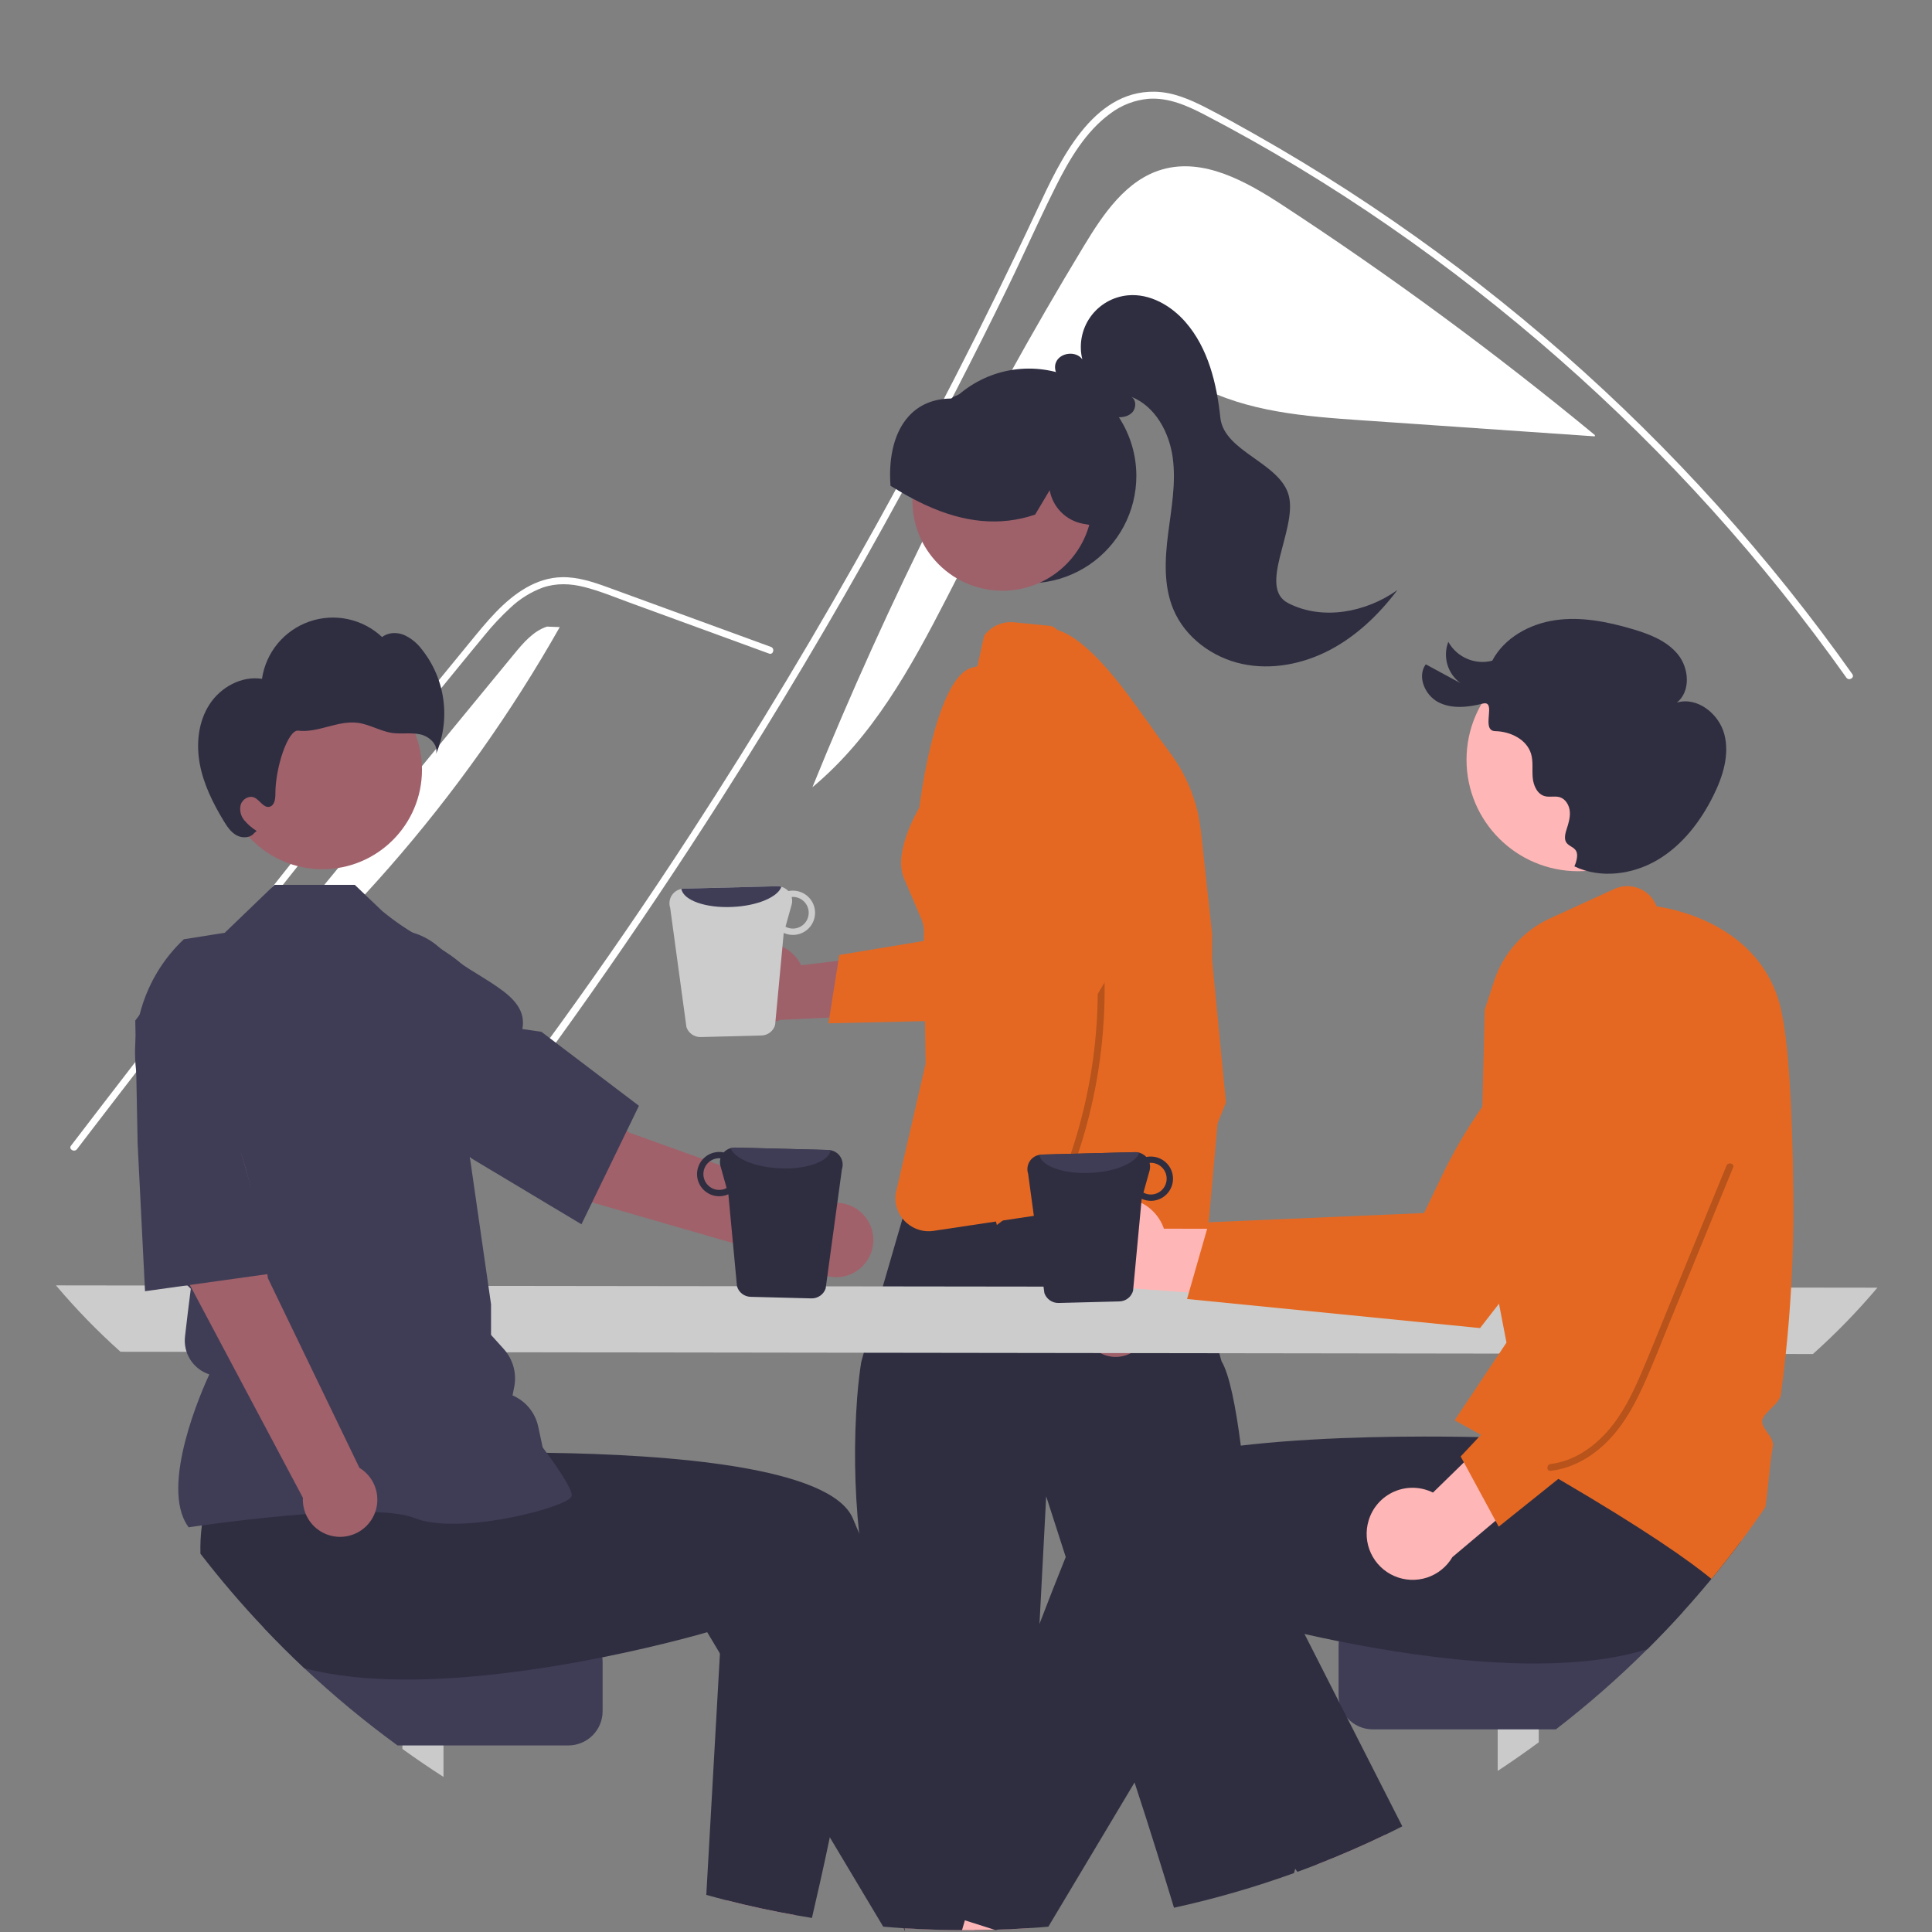 <svg width="512" height="512" viewBox="0 0 512 512" fill="none" xmlns="http://www.w3.org/2000/svg">
<rect x="0" y="0" width="512" height="512" fill="#808080" stroke="none"/>
<g clip-path="url(#clip0_1374_6)">
<path d="M287.231 65.201C292.357 56.732 298.43 47.689 307.942 44.924C318.958 41.721 330.274 48.083 339.872 54.361C368.577 73.137 396.22 93.485 422.674 115.311L422.645 115.64C402.049 114.221 381.453 112.802 360.857 111.383C345.976 110.358 330.584 109.191 317.434 102.158C312.444 99.49 307.58 95.925 301.925 95.676C294.9 95.368 288.774 100.27 283.96 105.391C255.484 135.685 247.244 182.012 215.296 208.628C235.441 158.994 259.495 111.035 287.231 65.201Z" fill="white"/>
<path d="M112.193 322.152C115.342 318.179 116.629 317.249 119.735 313.24C145.027 280.56 168.799 246.776 191.052 211.888C206.167 188.193 220.532 164.044 234.148 139.439C240.63 127.742 246.935 115.953 253.062 104.072C257.816 94.86 262.464 85.593 267.006 76.27C268.305 73.608 269.567 70.933 270.823 68.252C273.783 61.947 276.687 55.612 279.805 49.393C283.359 42.305 287.684 34.874 294.21 30.111C297.179 27.855 300.73 26.49 304.448 26.176C309.76 25.833 314.661 28.024 319.268 30.418C352.978 47.979 384.538 69.996 413.083 95.049C441.701 120.159 467.28 148.527 489.301 179.575C489.974 180.536 491.567 179.618 490.887 178.651C488.21 174.868 485.479 171.126 482.696 167.425C459.595 136.71 432.954 108.82 403.323 84.332C388.652 72.205 373.291 60.938 357.316 50.586C349.186 45.322 340.902 40.305 332.466 35.535C328.214 33.129 323.943 30.754 319.599 28.526C315.341 26.341 310.82 24.376 305.955 24.303C289.4 24.046 280.828 42.776 274.941 55.379C273.09 59.346 271.218 63.3 269.322 67.242C262.16 82.208 254.722 97.037 247.009 111.729C242.248 120.801 237.383 129.819 232.414 138.784C216.95 166.702 200.514 194.055 183.105 220.843C160.044 256.326 137.166 287.672 110.894 320.854C110.171 321.772 111.464 323.082 112.193 322.152Z" fill="white"/>
<path d="M203.818 173.207L179.154 164.195L166.907 159.72C162.919 158.263 158.94 156.603 154.817 155.56C151.172 154.637 147.468 154.486 143.874 155.699C140.703 156.872 137.801 158.669 135.339 160.985C132.824 163.299 130.484 165.795 128.338 168.454C125.672 171.656 123.045 174.89 120.407 178.114C109.517 191.42 98.698 204.783 87.95 218.204C77.203 231.625 66.527 245.102 55.924 258.637C45.294 272.205 34.738 285.83 24.254 299.511C22.97 301.187 21.687 302.864 20.405 304.541C19.697 305.468 18.099 304.555 18.818 303.615C29.378 289.796 40.013 276.033 50.721 262.328C61.455 248.589 72.263 234.909 83.146 221.287C94.028 207.665 104.984 194.102 116.014 180.599C118.762 177.235 121.514 173.874 124.271 170.517C126.596 167.686 128.896 164.824 131.446 162.188C136.128 157.351 141.978 153.076 148.98 152.96C153.096 152.891 157.08 154.196 160.905 155.579C165.029 157.069 169.142 158.587 173.26 160.092L198.098 169.168L204.307 171.437C205.409 171.839 204.933 173.615 203.818 173.207Z" fill="white"/>
<path d="M136.268 173.297C138.696 170.345 141.321 167.253 144.952 166.054L148.343 166.188C122.533 211.751 87.675 251.564 45.909 283.183C76.028 246.554 106.148 209.926 136.268 173.297Z" fill="white"/>
<path d="M301.145 126.124C301.147 130.78 300.004 135.365 297.818 139.477C295.632 143.589 292.469 147.101 288.607 149.707C284.745 152.312 280.302 153.931 275.668 154.42C271.033 154.909 266.349 154.255 262.027 152.514C257.705 150.772 253.877 147.998 250.879 144.433C247.881 140.869 245.805 136.624 244.832 132.071C243.859 127.518 244.02 122.795 245.301 118.319C246.582 113.842 248.943 109.748 252.177 106.396C252.222 106.351 252.268 106.305 252.313 106.26C252.541 106.021 252.769 105.782 253.008 105.554C253.01 105.554 253.011 105.554 253.012 105.553C253.014 105.553 253.015 105.552 253.016 105.551C253.017 105.55 253.018 105.549 253.019 105.547C253.019 105.546 253.019 105.544 253.019 105.543C253.315 105.27 253.612 104.997 253.919 104.735C258.033 101.132 263.099 98.789 268.511 97.988C273.923 97.187 279.451 97.962 284.434 100.218C289.417 102.475 293.644 106.119 296.607 110.713C299.571 115.308 301.146 120.658 301.145 126.124Z" fill="#2F2E41"/>
<path d="M282.542 149.57C291.865 140.256 291.865 125.154 282.542 115.84C273.219 106.526 258.103 106.526 248.78 115.84C239.457 125.154 239.457 140.256 248.78 149.57C258.103 158.884 273.219 158.884 282.542 149.57Z" fill="#9E616A"/>
<path d="M282.719 109.769C279.021 106.311 274.421 103.966 269.448 103.004C264.475 102.041 259.331 102.499 254.608 104.326C254.468 104.38 254.328 104.441 254.188 104.508C254.182 104.508 254.182 104.514 254.176 104.514C253.72 104.702 253.258 104.897 252.814 105.109L252.54 105.243V105.28C252.492 105.316 252.437 105.358 252.382 105.395C252.27 105.499 252.135 105.574 251.987 105.614C247.396 105.674 243.656 107.23 240.883 110.237C237.18 114.246 235.441 120.728 235.976 128.492L235.988 128.729L236.195 128.863C238.153 130.084 240.008 131.159 241.796 132.101C242.854 132.666 243.881 133.182 244.903 133.656C245.024 133.71 245.146 133.771 245.268 133.826C255.605 138.595 265.061 139.457 274.145 136.438L274.315 136.383L278.177 129.92C278.575 132.128 279.638 134.162 281.224 135.751C282.811 137.339 284.845 138.405 287.055 138.807L288.66 139.093L291.013 139.506L291.111 139.063C293.446 128.553 290.071 116.786 282.719 109.769Z" fill="#2F2E41"/>
<path d="M341.366 159.828C333.242 155.638 343.691 140.434 341.591 131.545C339.491 122.655 324.372 119.796 323.409 110.713C322.446 101.63 320.18 92.262 314.181 85.37C310.347 80.966 304.699 77.715 298.883 78.267C296.915 78.453 295.011 79.061 293.3 80.05C291.588 81.038 290.11 82.383 288.966 83.993C287.822 85.604 287.039 87.441 286.67 89.381C286.301 91.321 286.355 93.318 286.828 95.235C285.172 92.891 280.887 93.399 279.826 96.066C278.883 98.436 280.966 101.307 283.418 101.517C286.626 105.475 290.299 109.675 295.325 110.474C296.944 110.731 298.764 110.542 299.946 109.408C301.129 108.274 301.221 106.006 299.818 105.158C306.134 107.664 309.837 114.487 310.774 121.212C311.711 127.936 310.415 134.74 309.56 141.476C308.706 148.212 308.338 155.298 310.981 161.553C314.105 168.943 321.296 174.24 329.143 175.938C336.991 177.637 345.349 175.977 352.452 172.236C359.556 168.496 365.479 162.786 370.318 156.384C361.983 162.297 350.451 164.512 341.366 159.828Z" fill="#2F2E41"/>
<path d="M249.064 260.011L232.574 372.507L322.587 365.729L295.645 255.06L249.064 260.011Z" fill="#FFB8B8"/>
<path d="M343.228 495.239C343.148 495.627 343.047 496.01 342.924 496.387C332.536 500.139 321.913 503.206 311.122 505.567C308.848 498.094 304.488 483.946 300.669 472.373C297.55 462.926 294.795 455.199 293.834 454.233C291.165 451.578 293.834 448.036 293.834 448.036L282.433 412.625L277.252 396.539L275.477 430.334L272.898 479.286L272.825 480.659C272.825 480.659 269.274 491.284 271.05 493.058C272.825 494.832 269.274 501.922 269.274 501.922L268.253 511.222C266.951 511.289 265.656 511.338 264.349 511.374L263.905 511.514L263.54 511.399C261.783 511.453 260.019 511.488 258.25 511.502C257.502 511.508 256.754 511.514 256 511.514C255.647 511.514 255.295 511.514 254.942 511.508C249.84 511.49 244.777 511.324 239.752 511.01L236.633 485.647L233.41 459.439C233.41 459.439 236.955 452.362 233.41 448.82C231.276 446.688 232.346 443.59 233.544 441.463C232.802 438.177 231.786 433.122 230.418 425.638C230.369 425.389 230.327 425.134 230.278 424.879C229.847 422.503 229.459 420.174 229.117 417.892C228.509 413.877 228.034 410.019 227.67 406.326C226.432 394.362 226.261 382.313 227.159 370.319C227.499 366.054 227.925 362.932 228.205 361.128C228.229 360.958 228.491 360.004 228.916 358.497C229.585 356.085 230.686 352.258 231.92 347.975C232.577 345.703 233.27 343.304 233.957 340.916C235.155 336.779 236.347 332.679 237.308 329.362V329.343C238.153 326.433 238.828 324.137 239.181 322.934C239.351 322.345 239.442 322.023 239.442 322.023C239.442 322.023 239.63 321.98 239.989 321.901C241.102 321.646 243.851 321.033 247.657 320.213C251.628 319.374 256.742 318.311 262.36 317.23C267.17 316.306 272.351 315.365 277.501 314.52C279.35 314.223 281.199 313.931 283.023 313.658C294.29 311.981 304.634 311.027 309.535 312.115C309.874 312.187 310.209 312.278 310.538 312.388C310.871 312.498 311.191 312.643 311.493 312.819C311.645 312.911 313.116 318.645 314.995 326.118C315.014 326.19 315.032 326.269 315.05 326.342C315.616 328.602 316.218 331.008 316.832 333.468C317.458 335.977 318.091 338.535 318.711 341.026C320.553 348.425 322.256 355.271 323.132 358.625C323.466 359.925 323.685 360.696 323.734 360.781C325.789 364.202 327.467 372.585 328.829 383.101C330.045 392.487 331.012 403.574 331.76 414.345C332.131 419.672 332.447 424.927 332.715 429.86C333.621 446.457 333.986 459.415 333.986 459.415C333.986 459.415 335.342 470.216 338.035 475.313C338.367 475.971 338.791 476.579 339.294 477.117C341.088 478.91 341.295 480.465 341.058 481.57C340.954 482.092 340.738 482.586 340.425 483.016C340.354 483.122 340.275 483.221 340.188 483.314C339.956 484.413 339.997 485.552 340.306 486.632C340.616 487.712 341.185 488.7 341.964 489.51C343.684 491.242 343.545 493.72 343.228 495.239Z" fill="#2F2E41"/>
<path d="M313.743 223.93C313.639 223.165 313.53 222.393 313.414 221.616C313.348 221.117 313.269 220.619 313.196 220.127C312.423 215.158 315.64 210.905 311.475 207.467C310.501 206.675 309.707 205.685 309.146 204.563L308.191 202.643L306.434 199.083L302.591 191.344L301.928 190.013C301.74 189.636 301.525 189.272 301.283 188.926C300.565 187.884 299.629 187.009 298.541 186.362L288.994 180.676C287.519 179.802 286.331 178.516 285.577 176.977L285.34 176.491C284.288 174.334 282.403 169.176 280.171 166.935L280.165 166.929C279.679 166.373 279.019 165.998 278.292 165.865L268.788 164.924C267.268 164.769 265.734 165.013 264.336 165.629C262.939 166.246 261.726 167.215 260.816 168.441L260.554 169.626L259.028 176.57L258.943 176.588C258.493 176.691 258.043 176.794 257.599 176.922C247.742 179.613 243.632 214.04 243.632 214.04C243.632 214.04 236.73 225.419 239.442 232.459L244.282 243.814C244.32 243.9 244.348 243.989 244.368 244.081C244.805 245.317 244.959 246.635 244.818 247.939L244.824 248.382L244.836 249.36L244.872 251.869L244.988 260.192L245.134 270.61L245.261 279.486L245.304 281.849L237.332 316.507C237.202 317.646 237.297 318.799 237.613 319.901C237.929 321.003 238.46 322.031 239.175 322.928L239.181 322.934C239.356 323.158 239.542 323.373 239.74 323.578L239.746 323.584C239.935 323.779 240.129 323.955 240.33 324.131C241.29 324.97 242.422 325.589 243.647 325.945C244.872 326.301 246.159 326.384 247.42 326.19L248.484 326.026H248.49L263.935 323.712H263.948L265.735 323.445H265.747L283.035 320.851H283.047L286.009 320.401C286.246 320.371 286.477 320.34 286.714 320.322L302.542 319.235C302.905 319.21 303.267 319.163 303.624 319.095H303.631C305.022 318.82 306.327 318.214 307.435 317.329C308.543 316.444 309.422 315.306 309.997 314.01C310.236 313.491 310.418 312.947 310.538 312.388C310.676 311.784 310.751 311.167 310.763 310.547L310.94 295.652L311.542 247.513C311.554 245.907 312.013 244.336 312.867 242.975C315.062 239.476 314.813 231.98 313.743 223.93Z" fill="#E56822"/>
<path d="M287.204 352.497C286.982 351.269 287.031 350.008 287.349 348.801C287.667 347.595 288.247 346.473 289.046 345.514C289.845 344.555 290.845 343.783 291.975 343.252C293.105 342.722 294.338 342.445 295.587 342.441L305.462 313.762L315.09 326.247L304.237 351.567C304.103 353.663 303.205 355.638 301.712 357.117C300.218 358.595 298.234 359.476 296.134 359.59C294.035 359.705 291.966 359.046 290.32 357.739C288.674 356.432 287.566 354.567 287.204 352.497Z" fill="#9E616A"/>
<path d="M324.883 292.158L322.663 297.747L319.562 332.32C318.599 332.562 317.678 332.949 316.832 333.468C314.993 334.604 313.593 336.328 312.859 338.36C312.125 340.391 312.1 342.611 312.788 344.658L313.7 347.392L306.92 345.308L295.774 341.888L282.634 337.854L284.859 330.643C285.374 328.987 285.479 327.23 285.163 325.524C284.847 323.818 284.121 322.214 283.047 320.85C282.781 320.511 282.495 320.189 282.19 319.885L283.023 313.658L283.516 309.958L277.502 314.52L265.741 323.445H265.735L264.179 324.629C264.179 324.629 264.094 324.313 263.935 323.712C263.638 322.552 263.078 320.328 262.361 317.23C258.807 301.791 256.19 286.152 254.522 270.398C254.158 266.85 253.841 263.217 253.586 259.53C253.325 255.733 253.13 251.881 253.027 248.005C252.151 216.458 257.003 183.386 277.283 166.473C278.263 166.48 279.237 166.635 280.171 166.935C288.38 169.456 297.386 181.776 303.612 190.591C305.084 192.674 306.397 194.558 307.51 196.07L310.204 199.733C313.882 204.739 316.428 210.482 317.665 216.567C317.927 217.855 318.131 219.159 318.279 220.48L321.222 247.525V254.493L324.883 292.158Z" fill="#E56822"/>
<path d="M14.831 340.641C20.113 346.895 25.827 352.771 31.93 358.228L480.434 358.836C486.537 353.379 492.251 347.502 497.533 341.249L14.831 340.641Z" fill="#CCCCCC"/>
<path d="M258.25 511.502C257.502 511.508 256.754 511.514 256 511.514C255.647 511.514 255.295 511.514 254.942 511.508C249.84 511.49 244.777 511.324 239.752 511.01L239.874 512L239.442 510.991L229.804 488.575L236.633 485.647L249.159 480.27L252.96 493.325L256.596 505.828L257.678 509.534L258.25 511.502Z" fill="#FFB6B6"/>
<path d="M213.599 485.477L210.874 507.547C204.678 506.454 198.563 505.135 192.529 503.592V485.483L213.599 485.477Z" fill="#FFB6B6"/>
<path d="M117.529 444.798V470.903C113.832 468.527 110.204 466.057 106.645 463.491V444.798H117.529Z" fill="#CACACA"/>
<path d="M159.699 440.449V453.492C159.698 455.894 158.743 458.198 157.043 459.898C155.343 461.597 153.038 462.553 150.633 462.556H105.343C96.697 456.258 88.454 449.427 80.661 442.101C76.97 438.638 73.387 435.066 69.911 431.385H150.633C153.037 431.388 155.343 432.344 157.042 434.044C158.742 435.743 159.698 438.046 159.699 440.449Z" fill="#3F3D56"/>
<path d="M265.839 510.9L264.349 511.374L263.905 511.514L263.54 511.399C261.783 511.453 260.02 511.488 258.25 511.502C257.502 511.508 256.754 511.514 256 511.514C255.648 511.514 255.295 511.514 254.942 511.508C249.84 511.49 244.777 511.324 239.752 511.01L239.874 512L239.442 510.992C237.642 510.87 235.849 510.742 234.061 510.585L219.911 486.91L190.79 438.195L187.415 432.551C187.415 432.551 175.904 435.953 159.614 439.216C147.337 441.682 132.348 444.057 117.529 444.835C113.875 445.029 110.232 445.127 106.645 445.096C97.371 445.035 88.463 444.167 80.662 442.101C76.97 438.638 73.387 435.066 69.911 431.385C63.985 425.125 58.379 418.57 53.116 411.744C53.045 409.239 53.173 406.733 53.499 404.248C53.553 403.835 53.608 403.416 53.675 402.99L55.335 374.827L67.667 373.199L86.432 370.72L106.76 368.035L108.998 385.543C108.998 385.543 124.826 384.741 144.88 385.008C177.09 385.446 220.191 388.653 226.028 402.419C226.575 403.713 227.123 405.019 227.67 406.326C239.004 433.45 249.415 462.349 256.487 482.883C257.837 486.795 259.059 490.397 260.147 493.629C263.741 504.303 265.839 510.9 265.839 510.9Z" fill="#2F2E41"/>
<path d="M231.361 417.941C231.063 420.517 230.748 423.082 230.418 425.638C227.499 448.243 223.48 469.833 219.91 486.91C218.165 495.245 216.523 502.499 215.167 508.276C213.732 508.051 212.301 507.808 210.874 507.547C204.678 506.454 198.563 505.135 192.529 503.592C190.735 503.137 188.951 502.661 187.178 502.165L190.79 438.195L191.982 417.036L229.117 417.892L231.361 417.941Z" fill="#2F2E41"/>
<path d="M291.071 318.997C292.619 318.133 294.338 317.619 296.107 317.49C297.876 317.362 299.652 317.622 301.309 318.254C302.967 318.885 304.465 319.872 305.699 321.145C306.934 322.417 307.874 323.945 308.453 325.619L351.567 325.67L339.211 344.342L300.163 341.431C297.283 342.217 294.214 341.92 291.537 340.596C288.861 339.272 286.764 337.014 285.643 334.249C284.522 331.484 284.456 328.404 285.456 325.593C286.456 322.782 288.454 320.435 291.071 318.997Z" fill="#FFB6B6"/>
<path d="M314.577 344.248L392.226 351.954L392.431 351.693C392.823 351.192 431.692 301.485 438.222 289.652C442.24 282.543 443.704 274.275 442.369 266.221L442.325 266.024L442.17 265.893C439.003 263.242 435.027 261.748 430.896 261.657C426.765 261.567 422.727 262.885 419.447 265.395C403.676 277.598 390.959 293.297 382.301 311.251L377.388 321.47L320.405 323.912L314.577 344.248Z" fill="#E56822"/>
<path d="M284.628 484.322L273.184 510.943C271.542 511.058 269.899 511.152 268.253 511.222C266.951 511.289 265.656 511.338 264.349 511.374L263.905 511.514L263.54 511.399C261.783 511.453 260.019 511.488 258.25 511.502C257.502 511.508 256.754 511.514 256 511.514C255.647 511.514 255.295 511.514 254.942 511.508L255.702 508.908L256.596 505.828L260.147 493.629L265.273 476.018L272.898 479.286L284.628 484.322Z" fill="#FFB6B6"/>
<path d="M367.089 486.242C361.209 489.079 355.21 491.689 349.09 494.073L343.107 484.019L362.395 475.556L367.089 486.242Z" fill="#FFB6B6"/>
<path d="M407.788 440.546V461.723C404.231 464.348 400.602 466.879 396.903 469.317V440.546H407.788Z" fill="#CACACA"/>
<path d="M446.024 427.132C442.965 430.522 439.815 433.825 436.574 437.041C428.946 444.63 420.847 451.732 412.324 458.303H363.8C362.512 458.303 361.238 458.029 360.065 457.498C358.891 456.966 357.845 456.191 356.995 455.223L356.989 455.205C355.978 454.064 355.274 452.684 354.946 451.195L354.94 451.183C354.803 450.544 354.734 449.893 354.733 449.239V436.196C354.735 433.794 355.691 431.49 357.39 429.791C359.09 428.092 361.395 427.136 363.8 427.132H446.024Z" fill="#3F3D56"/>
<path d="M466.017 376.224L460.758 398.738C461.272 402 461.443 405.306 461.268 408.604C458.775 411.945 456.203 415.219 453.552 418.427C451.107 421.385 448.598 424.287 446.024 427.132C442.965 430.522 439.815 433.825 436.574 437.041C428.134 439.689 418.186 440.771 407.788 440.844C404.2 440.874 400.558 440.777 396.903 440.582C382.085 439.805 367.096 437.429 354.819 434.963C351.571 434.319 348.519 433.663 345.71 433.025C340.389 431.828 335.938 430.711 332.715 429.86C329.085 428.912 327.017 428.299 327.017 428.299L313.208 451.402L300.669 472.373L277.824 510.591C276.279 510.73 274.733 510.848 273.184 510.943C271.543 511.058 269.899 511.151 268.253 511.222C266.952 511.289 265.656 511.338 264.349 511.374L263.905 511.514L263.54 511.399L257.678 509.534L255.702 508.908L248.594 506.648C248.594 506.648 250.181 501.654 252.96 493.325C253.981 490.27 255.161 486.758 256.487 482.883C261.272 468.874 267.906 450.059 275.477 430.334C277.721 424.478 280.043 418.536 282.433 412.625C284.391 407.771 286.386 402.936 288.404 398.167C291.913 389.899 308.866 385.44 328.829 383.101C329.845 382.985 330.866 382.87 331.894 382.761C342.067 381.691 352.861 381.139 362.955 380.883C368.008 380.756 372.884 380.707 377.421 380.701C378.886 380.701 380.311 380.705 381.695 380.713H381.702C385.441 380.732 388.883 380.786 391.911 380.847C392.501 380.859 393.073 380.877 393.632 380.89H393.638C394.015 380.896 394.386 380.908 394.751 380.914C401.373 381.084 405.435 381.291 405.435 381.291L407.01 368.946L407.332 366.455L407.636 364.086V364.08L407.672 363.782L407.922 363.776L412.3 363.691L449.101 362.974L469.204 362.58L466.017 376.224Z" fill="#2F2E41"/>
<path d="M371.626 483.994C370.124 484.76 368.61 485.513 367.089 486.242C361.209 489.079 355.21 491.689 349.09 494.073C347.345 494.759 345.594 495.421 343.824 496.059C343.63 495.786 343.429 495.512 343.229 495.239C334.788 483.666 324.062 468.394 313.208 451.402C308.666 444.294 304.099 436.883 299.666 429.313L331.76 414.345L335.36 412.668L345.71 433.025L354.94 451.183L356.995 455.223L371.626 483.994Z" fill="#2F2E41"/>
<path d="M418.212 230.881C434.541 230.881 447.779 217.655 447.779 201.341C447.779 185.026 434.541 171.801 418.212 171.801C401.882 171.801 388.644 185.026 388.644 201.341C388.644 217.655 401.882 230.881 418.212 230.881Z" fill="#FFB6B6"/>
<path d="M417.234 229.598C424.147 232.912 432.655 231.79 439.256 227.891C445.856 223.992 450.713 217.634 454.107 210.765C456.593 205.734 458.399 199.973 456.959 194.551C455.52 189.128 449.777 184.584 444.397 186.19C448.083 183.225 447.653 177.11 444.674 173.436C441.696 169.762 436.996 167.995 432.455 166.663C425.865 164.731 418.94 163.367 412.143 164.355C405.347 165.344 398.655 169.02 395.457 175.092C393.237 175.664 390.89 175.484 388.783 174.58C386.677 173.676 384.93 172.1 383.816 170.098C383.075 172.022 382.99 174.137 383.573 176.115C384.157 178.092 385.376 179.823 387.043 181.039L377.838 176.049C375.491 179.299 377.624 184.255 381.186 186.096C384.749 187.937 389.055 187.446 392.943 186.462C396.831 185.478 392.244 193.682 396.254 193.761C400.264 193.84 404.601 195.936 405.749 199.776C406.351 201.786 406 203.946 406.178 206.037C406.355 208.128 407.358 210.448 409.387 210.993C410.669 211.337 412.071 210.881 413.342 211.263C414.917 211.737 415.878 213.421 416.016 215.059C416.155 216.697 415.641 218.312 415.133 219.876C413.127 226.055 419.566 222.592 417.56 228.771L417.234 229.598Z" fill="#2F2E41"/>
<path d="M475.248 316.853C475.005 292.456 473.898 275.829 471.964 267.427C466.771 244.84 442.783 240.721 439.025 240.211C438.625 239.147 438.009 238.176 437.218 237.359C436.426 236.542 435.474 235.897 434.421 235.463C433.369 235.029 432.239 234.817 431.101 234.838C429.963 234.86 428.841 235.115 427.806 235.588L410.762 243.388C407.304 244.976 404.21 247.256 401.671 250.088C399.132 252.92 397.203 256.244 396.004 259.852L393.474 267.567L392.203 319.344L396.399 341.123L396.405 341.135L399.233 355.806L397.287 358.722L386.177 375.367L385.989 375.659L385.983 375.665L385.496 376.388C386.171 376.759 386.84 377.123 387.497 377.488C389.199 378.423 390.859 379.341 392.477 380.24C392.866 380.458 393.249 380.671 393.632 380.89H393.638C393.881 381.023 394.125 381.157 394.362 381.291C400.43 384.68 405.954 387.821 410.932 390.713C411.625 391.114 412.312 391.515 412.987 391.91C435.972 405.341 447.623 413.567 453.552 418.427C456.203 415.219 458.775 411.945 461.268 408.604C463.53 405.584 465.722 402.513 467.842 399.388C468.213 396.946 468.462 394.504 468.705 392.11C468.997 389.231 469.301 386.248 469.812 383.314C470.037 382.014 469.173 380.78 468.34 379.59C467.568 378.478 466.838 377.433 466.99 376.449C467.149 375.434 468.267 374.329 469.356 373.253C470.542 372.075 471.77 370.86 471.946 369.578C472.433 366.006 472.864 362.422 473.241 358.825C473.862 352.975 474.338 347.107 474.67 341.22C475.139 333.092 475.331 324.969 475.248 316.853Z" fill="#E56822"/>
<path d="M362.694 402.972C363.196 401.272 364.064 399.703 365.238 398.375C366.412 397.046 367.863 395.991 369.489 395.284C371.115 394.576 372.877 394.234 374.65 394.28C376.423 394.327 378.164 394.761 379.751 395.552L410.589 365.451L414.838 387.428L384.902 412.643C383.395 415.219 380.994 417.152 378.155 418.077C375.316 419.002 372.236 418.855 369.499 417.662C366.761 416.47 364.557 414.316 363.303 411.609C362.049 408.901 361.832 405.828 362.694 402.972Z" fill="#FFB6B6"/>
<path d="M397.172 404.581L458.046 355.807L458.009 355.477C457.938 354.846 450.895 292.162 447.274 279.144C445.165 271.256 440.42 264.326 433.826 259.504L433.656 259.395L433.454 259.409C429.335 259.729 425.447 261.441 422.433 264.264C419.418 267.087 417.457 270.852 416.871 274.938C414.15 294.681 416.059 314.786 422.448 333.665L426.095 344.401L387.094 385.978L397.172 404.581Z" fill="#E56822"/>
<path d="M85.444 230.351C100.015 230.351 111.827 218.55 111.827 203.992C111.827 189.435 100.015 177.634 85.444 177.634C70.872 177.634 59.06 189.435 59.06 203.992C59.06 218.55 70.872 230.351 85.444 230.351Z" fill="#A0616A"/>
<path d="M49.997 404.755L49.853 404.553C42.167 393.803 53.726 367.972 55.47 364.227C53.399 363.556 51.626 362.189 50.452 360.358C49.277 358.527 48.774 356.347 49.029 354.187L49.78 347.805L50.563 341.544L44.951 335.938L44.936 335.798L41.706 307.565L37.01 288.813C35.241 281.724 35.391 274.292 37.447 267.28C39.502 260.269 43.388 253.93 48.706 248.915L59.561 247.193L72.752 234.495H94.025L101.319 241.457C115.66 253.201 119.064 248.099 135.235 270.206L123.657 300.681L130.128 345.629L130.132 353.763L133.503 357.505C134.717 358.854 135.599 360.466 136.079 362.215C136.559 363.964 136.624 365.801 136.268 367.579L135.825 369.793C137.538 370.527 139.05 371.66 140.234 373.098C141.419 374.536 142.241 376.236 142.631 378.057L143.815 383.576C144.828 384.912 151.513 393.817 151.513 396.252C151.513 396.617 151.243 396.97 150.664 397.362C146.108 400.444 120.926 406.728 109.781 402.272C97.909 397.53 50.717 404.644 50.242 404.717L49.997 404.755Z" fill="#3F3D56"/>
<path d="M36.593 297.832L58.531 293.542C66.643 305.646 70.999 338.744 70.999 338.744L95.253 388.996C96.744 389.9 97.968 391.184 98.8 392.715C99.633 394.246 100.045 395.971 99.994 397.712C99.942 399.454 99.43 401.152 98.509 402.631C97.587 404.111 96.29 405.32 94.748 406.136C93.207 406.951 91.476 407.344 89.734 407.275C87.991 407.205 86.297 406.675 84.826 405.739C83.355 404.802 82.159 403.493 81.359 401.945C80.558 400.396 80.184 398.663 80.272 396.923L48.639 337.384L36.593 297.832Z" fill="#A0616A"/>
<path d="M36.47 303.032L35.847 270.458L46.17 256.66C48.207 253.958 50.959 251.88 54.116 250.659C57.273 249.438 60.709 249.124 64.035 249.752C68.538 250.633 72.539 253.19 75.227 256.905C77.916 260.62 79.092 265.217 78.518 269.765C76.766 283.558 72.787 300.82 63.787 304.725L63.696 304.765L73.024 337.356L38.432 342.184L36.47 303.032Z" fill="#3F3D56"/>
<path d="M166.758 300.153C166.758 300.153 140.432 279.595 126.154 276.642L113.516 295.063L147.694 315.988L214.237 335.21C215.402 336.503 216.889 337.465 218.546 337.998C220.204 338.531 221.973 338.617 223.675 338.246C225.376 337.875 226.949 337.061 228.234 335.887C229.519 334.712 230.469 333.219 230.99 331.559C231.51 329.898 231.581 328.13 231.196 326.433C230.812 324.736 229.984 323.172 228.798 321.898C227.612 320.624 226.11 319.686 224.444 319.179C222.778 318.673 221.007 318.616 219.312 319.014L166.758 300.153Z" fill="#A0616A"/>
<path d="M120.441 304.285L93.005 286.673L87.276 270.425C86.163 267.231 85.966 263.79 86.708 260.49C87.45 257.191 89.101 254.164 91.474 251.753C94.713 248.505 99.066 246.608 103.652 246.444C108.238 246.28 112.715 247.862 116.178 250.87C126.673 260.001 140.198 263.061 138.437 272.705L143.49 273.442L169.329 293.047L154.092 324.447L120.441 304.285Z" fill="#3F3D56"/>
<path d="M55.517 186.673C58.48 182.094 64.039 179.042 69.429 179.9C69.93 176.464 71.366 173.231 73.579 170.553C75.793 167.876 78.699 165.856 81.982 164.715C85.264 163.573 88.797 163.353 92.197 164.079C95.596 164.804 98.731 166.448 101.26 168.83C102.846 167.568 105.153 167.502 107.037 168.252C108.892 169.095 110.505 170.389 111.73 172.016C114.823 175.869 116.812 180.488 117.485 185.38C118.159 190.273 117.492 195.257 115.555 199.801C116.214 197.408 113.814 195.158 111.39 194.621C108.965 194.084 106.422 194.592 103.963 194.242C100.812 193.794 97.979 191.968 94.823 191.557C92.171 191.212 89.503 191.891 86.916 192.572C84.33 193.253 81.669 193.948 79.013 193.633C76.356 193.317 72.934 203.375 72.98 210.459C72.989 211.801 72.712 213.525 71.399 213.81C69.782 214.161 68.845 211.931 67.306 211.323C65.934 210.782 64.29 211.785 63.813 213.179C63.619 213.891 63.598 214.64 63.752 215.363C63.906 216.085 64.231 216.76 64.699 217.332C65.645 218.466 66.769 219.439 68.025 220.215L67.391 220.742C66.337 222.133 64.15 222.194 62.63 221.333C61.11 220.472 60.111 218.94 59.211 217.443C56.399 212.771 53.932 207.792 52.94 202.431C51.947 197.07 52.555 191.252 55.517 186.673Z" fill="#2F2E41"/>
<path opacity="0.2" d="M287.216 230.969C289.892 242.108 291.127 253.544 290.89 264.997C290.662 276.452 288.985 287.831 285.899 298.865C284.158 305.096 281.962 311.191 279.328 317.102C278.854 318.164 280.425 319.092 280.903 318.021C285.658 307.372 289.021 296.155 290.908 284.648C292.802 273.137 293.227 261.434 292.172 249.817C291.575 243.304 290.506 236.843 288.975 230.485C288.7 229.345 286.941 229.827 287.216 230.969Z" fill="black"/>
<path opacity="0.2" d="M457.533 308.915L442.284 346.104C439.83 352.09 437.449 358.111 434.894 364.055C432.595 369.406 429.972 374.781 426.102 379.193C422.195 383.646 416.939 387.261 410.935 387.967C409.784 388.103 409.77 389.927 410.935 389.79C416.42 389.145 421.335 386.421 425.305 382.654C429.598 378.58 432.623 373.392 435.093 368.067C437.845 362.132 440.186 355.995 442.667 349.944L450.464 330.93L459.292 309.399C459.737 308.314 457.973 307.842 457.533 308.915Z" fill="black"/>
<path d="M276.772 342.67C277.04 343.45 277.548 344.124 278.223 344.597C278.899 345.07 279.707 345.316 280.532 345.302L296.641 344.887C297.471 344.871 298.274 344.587 298.93 344.077C299.585 343.567 300.058 342.859 300.277 342.058L302.557 317.705C303.366 318.071 304.246 318.252 305.134 318.234C305.905 318.215 306.665 318.044 307.37 317.731C308.075 317.419 308.712 316.97 309.244 316.412C309.775 315.853 310.192 315.195 310.469 314.476C310.746 313.757 310.879 312.99 310.86 312.22C310.84 311.449 310.669 310.69 310.356 309.985C310.043 309.281 309.594 308.645 309.035 308.114C308.476 307.583 307.818 307.167 307.098 306.89C306.378 306.613 305.61 306.48 304.839 306.499C304.484 306.498 304.13 306.535 303.783 306.609C303.406 306.201 302.947 305.877 302.437 305.657C301.926 305.437 301.376 305.326 300.82 305.332L276.04 305.971C275.835 305.978 275.63 306.004 275.429 306.047C274.886 306.148 274.37 306.364 273.917 306.681C273.465 306.998 273.085 307.408 272.804 307.884C272.524 308.36 272.348 308.89 272.29 309.439C272.231 309.988 272.291 310.543 272.466 311.067L276.772 342.67ZM303.024 316.052L304.647 310.248C304.831 309.578 304.835 308.871 304.659 308.198C304.738 308.198 304.807 308.161 304.886 308.161C305.998 308.138 307.074 308.556 307.878 309.325C308.682 310.093 309.148 311.149 309.174 312.26C309.2 313.371 308.784 314.447 308.017 315.252C307.25 316.057 306.195 316.526 305.083 316.555C304.364 316.577 303.652 316.403 303.024 316.052Z" fill="#2F2E41"/>
<path d="M275.429 306.047C275.957 309.062 281.892 311.182 289.029 310.814C295.592 310.512 300.958 308.21 301.941 305.481C301.577 305.374 301.199 305.323 300.82 305.332L276.04 305.971C275.835 305.978 275.63 306.004 275.429 306.047Z" fill="#3F3D56"/>
<path d="M223.116 309.853C223.291 309.328 223.351 308.773 223.292 308.224C223.234 307.675 223.058 307.145 222.778 306.669C222.497 306.193 222.117 305.783 221.665 305.466C221.212 305.149 220.697 304.933 220.153 304.832C219.952 304.789 219.747 304.764 219.542 304.756L194.762 304.117C194.207 304.111 193.656 304.222 193.145 304.442C192.635 304.662 192.176 304.986 191.799 305.394C191.452 305.32 191.098 305.283 190.743 305.285C189.185 305.245 187.676 305.826 186.547 306.899C185.418 307.972 184.762 309.449 184.723 311.005C184.683 312.561 185.265 314.069 186.338 315.197C187.412 316.325 188.891 316.98 190.448 317.019C191.336 317.037 192.216 316.856 193.025 316.49L195.305 340.843C195.524 341.644 195.997 342.352 196.652 342.862C197.308 343.372 198.111 343.656 198.942 343.672L215.051 344.087C215.875 344.101 216.683 343.855 217.359 343.382C218.034 342.909 218.542 342.235 218.81 341.456L223.116 309.853ZM190.499 315.34C189.387 315.311 188.332 314.842 187.565 314.037C186.798 313.232 186.382 312.156 186.408 311.045C186.434 309.934 186.9 308.878 187.704 308.11C188.508 307.341 189.584 306.923 190.696 306.946C190.775 306.946 190.844 306.983 190.923 306.983C190.747 307.656 190.751 308.363 190.935 309.034L192.558 314.837C191.93 315.188 191.219 315.362 190.499 315.34Z" fill="#2F2E41"/>
<path d="M220.153 304.832C219.625 307.847 213.689 309.967 206.553 309.599C199.99 309.297 194.624 306.995 193.641 304.266C194.004 304.159 194.383 304.108 194.762 304.117L219.542 304.756C219.747 304.763 219.952 304.789 220.153 304.832Z" fill="#3F3D56"/>
<path d="M196.669 251.93C197.911 251.024 199.336 250.401 200.845 250.105C202.353 249.809 203.908 249.847 205.401 250.216C206.893 250.585 208.286 251.277 209.482 252.242C210.678 253.207 211.647 254.423 212.322 255.803L249.423 251.319L240.756 268.681L206.853 270.278C204.458 271.256 201.786 271.323 199.344 270.465C196.902 269.608 194.86 267.885 193.604 265.623C192.349 263.362 191.968 260.719 192.533 258.195C193.098 255.671 194.569 253.442 196.669 251.93Z" fill="#9E616A"/>
<path d="M317.665 216.567C316.57 218.712 315.239 221.209 313.743 223.93C308.489 233.523 301.271 245.903 295.713 255.326C290.964 263.363 287.419 269.256 287.322 269.42L287.17 269.663L254.522 270.398L247.517 270.556L245.134 270.61L219.552 271.187L219.795 269.669L222.185 254.615L222.428 253.078L244.836 249.36L253.026 248.005L271.196 244.992L274.352 235.685C279.91 219.327 289.199 204.484 301.484 192.328C301.843 191.982 302.208 191.654 302.591 191.344C302.925 191.077 303.266 190.821 303.612 190.591C305.084 192.674 306.397 194.558 307.51 196.07L310.204 199.733C313.882 204.739 316.427 210.482 317.665 216.567Z" fill="#E56822"/>
<path d="M181.912 272.201C182.18 272.98 182.688 273.654 183.363 274.127C184.039 274.6 184.847 274.846 185.672 274.832L201.781 274.417C202.611 274.401 203.414 274.117 204.07 273.607C204.726 273.097 205.198 272.389 205.418 271.588L207.697 247.235C208.506 247.601 209.386 247.782 210.274 247.764C211.832 247.725 213.31 247.07 214.384 245.942C215.458 244.814 216.039 243.306 216 241.75C215.961 240.194 215.304 238.717 214.175 237.644C213.046 236.571 211.537 235.991 209.979 236.03C209.624 236.028 209.271 236.065 208.924 236.139C208.546 235.731 208.088 235.407 207.577 235.187C207.067 234.967 206.516 234.856 205.96 234.862L181.18 235.501C180.975 235.509 180.77 235.534 180.569 235.577C180.026 235.678 179.51 235.894 179.058 236.211C178.605 236.528 178.225 236.938 177.945 237.414C177.664 237.89 177.488 238.42 177.43 238.969C177.371 239.518 177.431 240.074 177.606 240.598L181.912 272.201ZM208.165 245.582L209.787 239.779C209.971 239.108 209.976 238.401 209.799 237.729C209.878 237.728 209.947 237.691 210.026 237.691C211.138 237.668 212.214 238.086 213.018 238.855C213.822 239.623 214.288 240.679 214.314 241.79C214.34 242.901 213.924 243.977 213.157 244.782C212.39 245.587 211.335 246.056 210.223 246.085C209.504 246.107 208.792 245.933 208.165 245.582Z" fill="#CCCCCC"/>
<path d="M180.569 235.577C181.097 238.593 187.033 240.713 194.169 240.344C200.732 240.042 206.098 237.74 207.081 235.011C206.718 234.904 206.339 234.853 205.96 234.862L181.181 235.501C180.975 235.509 180.771 235.534 180.569 235.577Z" fill="#3F3D56"/>
</g>
<defs>
<clipPath id="clip0_1374_6">
<rect width="512" height="512" fill="white"/>
</clipPath>
</defs>
</svg>
